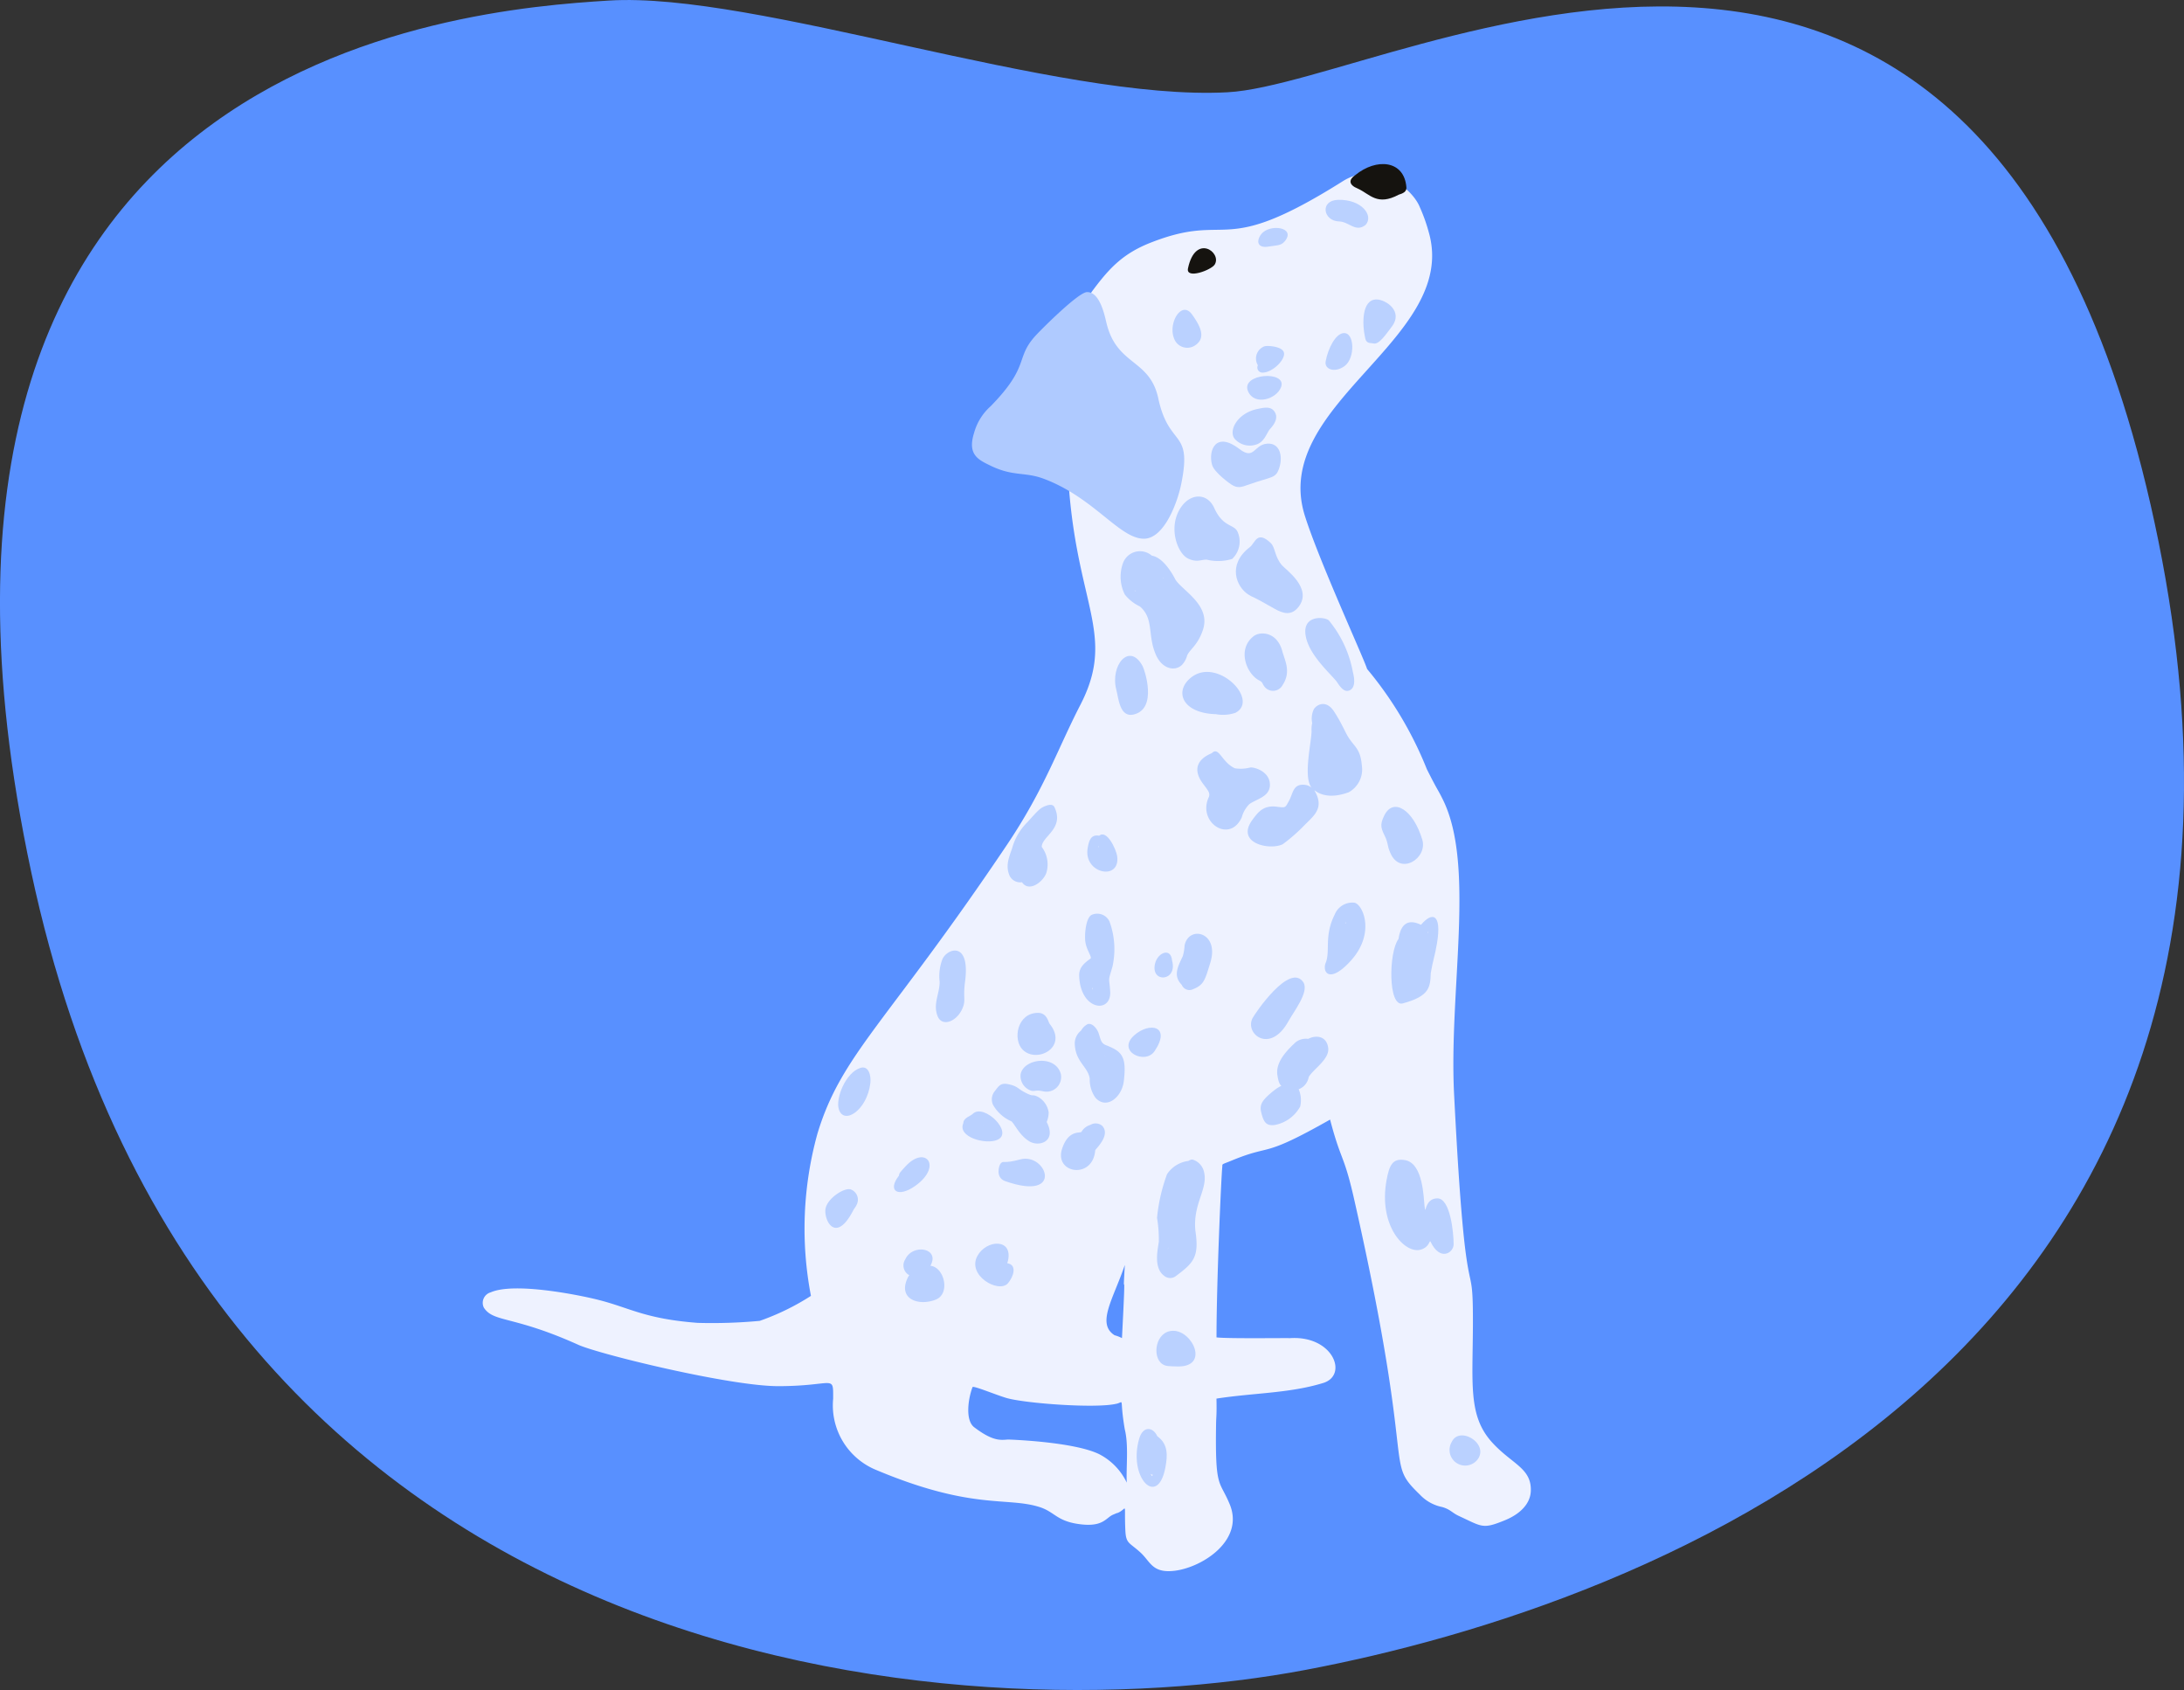 <svg xmlns="http://www.w3.org/2000/svg" width="253.538" height="196.137" viewBox="0 0 253.538 196.137">
  <rect x="0" y="0" width="253.538" height="196.137" fill="#333333" stroke="none"/>
  <g id="그룹_27" data-name="그룹 27" transform="translate(-61.462 -158.467)">
    <g id="그룹_26" data-name="그룹 26" transform="translate(84.519 -84.616)">
      <path id="패스_60" data-name="패스 60" d="M4048.607,3695.951c19.73-1.064,88.921-42.579,108.082,52.16s-59.611,123.48-99,130.931-127.737,2.129-147.962-92.61,50.03-100.06,67.062-101.125S4028.877,3697.016,4048.607,3695.951Z" transform="translate(-3929.163 -3442.159)" fill="#5890ff"/>
    </g>
    <g id="Dalmation_1" data-name="Dalmation 1" transform="translate(-2874.447 -5.826)">
      <path id="Dalmation_1.4" data-name="Dalmation 1.4" d="M3091.793,186.668c-14.336,9.022-12.907,3.492-22.174,7.079-3.276,1.261-4.861,2.94-6.765,5.476-1.8,2.375-2.436,5.337-2.728,8.811-2.13,26.392,6.408,29.212,1.238,39.337-2.652,5.115-4.182,9.806-8.575,16.338-13.934,20.725-19.194,24.253-21.986,33.5a41.337,41.337,0,0,0-.753,18.823,28.169,28.169,0,0,1-5.946,2.9,59.923,59.923,0,0,1-7.2.233c-6.188-.472-7.831-1.741-11.581-2.682-2.137-.54-9.679-2.073-12.445-.863a1.267,1.267,0,0,0-.8,1.776c1.132,1.744,3.369.888,10.962,4.313,2.451,1.1,17.6,4.8,23.2,4.8,6.577,0,6.389-1.438,6.389,1.458a8.1,8.1,0,0,0,5.023,8.281c11.085,4.649,15.113,3.1,18.887,4.276,1.742.535,1.985,1.556,4.354,1.952,2.968.489,3.335-.6,4.142-1.01-.02.007.751-.333.583-.225,1.229-.5.768-1.529.935,2.086.084,1.477.462,1.316,1.73,2.47,1.193,1.071,1.363,2.464,4.02,2.135,3.287-.426,8.091-3.59,6.355-7.733-1.187-2.864-1.7-1.656-1.575-9.344.015-.9.084-.937.044-2.9,4.335-.673,8.451-.606,12.382-1.811,2.97-.9,1.149-5.6-3.954-5.2.613-.048-6.964.075-8.423-.093,0-6.365.541-18.457.667-19.756.045-.438-.177-.242,1.117-.777,4.788-1.98,3.321-.166,11.4-4.746,1.331,5.066,1.6,3.859,2.894,9.69,7.2,31.974,3.3,29.736,7.532,33.837a4.868,4.868,0,0,0,2.59,1.439c.979.283,1.133.671,1.966,1.05,2.714,1.256,2.723,1.544,5.33.479,1.685-.69,2.939-1.859,2.992-3.4.088-2.606-2.112-3.084-4.37-5.494-2.99-3.173-2.352-6.884-2.352-14.229.007-8.665-.8.889-2.167-25.97-.693-12.18,2.519-26.821-1.334-34.565-.634-1.282-.557-.931-1.845-3.5a43,43,0,0,0-6.939-11.632c-.356-1.2-5.584-12.561-7.234-17.815-4.028-12.932,17.9-20.464,14.406-32.832a19.6,19.6,0,0,0-1.045-2.937C3099.846,187.435,3095.679,184.221,3091.793,186.668ZM3065.3,320.6c-2.141-1.356-.142-4.22,1.19-8.161-.323,5.524.227-2.288-.333,8.493A4.425,4.425,0,0,0,3065.3,320.6Zm.23,7.952c.965-.233.311-.814.954,2.974.468,1.859.139,4.457.23,6.18a7.2,7.2,0,0,0-3.18-3.292c-2.972-1.471-10.56-1.713-10.611-1.709-.873.063-1.761.222-3.943-1.443-1.032-.828-.683-3.294-.172-4.641.065-.209,2.773.923,3.939,1.261C3054.838,328.5,3063.149,329.129,3065.531,328.548Z" transform="translate(0 -1.343)" fill="#eef2ff"/>
      <path id="Dalmation_1.3" data-name="Dalmation 1.3" d="M3130.652,216.114c1.354,0,1.922,2.161,2.225,3.485,1.179,5.11,5.044,4.208,6.039,8.848,1.25,5.81,3.97,3.49,2.671,9.907-.458,2.261-2.009,6.384-4.341,6.384-2.819,0-5.776-4.745-11.563-6.935-2.277-.866-3.563-.243-6.235-1.54-1.409-.683-2.706-1.27-1.926-3.77a6.443,6.443,0,0,1,1.934-3.131c4.69-4.791,2.747-5.558,5.31-8.292C3125.524,220.26,3129.677,216.114,3130.652,216.114Z" transform="translate(-68.544 -17.923)" fill="#afcaff"/>
      <g id="Dalmation_1.2" data-name="Dalmation 1.2" transform="translate(3031.719 187.483)">
        <path id="Dalmation_1.2.47" data-name="Dalmation 1.2.47" d="M3171.332,224.75a1.629,1.629,0,0,1-2.521-.836c-.656-1.767.911-4.383,2.111-2.716C3171.83,222.459,3172.6,223.874,3171.332,224.75Z" transform="translate(-3128.351 -207.894)" fill="#bad1ff"/>
        <path id="Dalmation_1.2.46" data-name="Dalmation 1.2.46" d="M3193.69,201.253c-.445.532-1.016.445-1.819.592-1.346.249-1.519-.629-.9-1.431C3191.943,199.159,3195.08,199.593,3193.69,201.253Z" transform="translate(-3140.366 -196.425)" fill="#bad1ff"/>
        <path id="Dalmation_1.2.45" data-name="Dalmation 1.2.45" d="M3209.307,192.489c-2.152.075-1.715,2.472.139,2.508,1.127.019,1.923,1.326,3.066.4C3213.485,194.318,3212.057,192.412,3209.307,192.489Zm-.147,1.244,0,0h0Zm1.839.486v0Z" transform="translate(-3149.79 -192.487)" fill="#bad1ff"/>
        <path id="Dalmation_1.2.44" data-name="Dalmation 1.2.44" d="M3219.075,218c1.037,0,3.18,1.345,1.753,3.183-.649.841-1.456,2.1-2.115,1.921-.286-.078-.8.063-.942-.572C3217.389,220.866,3217.344,218,3219.075,218Z" transform="translate(-3155.088 -206.436)" fill="#bad1ff"/>
        <path id="Dalmation_1.2.43" data-name="Dalmation 1.2.43" d="M3207.869,229.877c.272-1.473,1.125-3.16,2.054-3.257,1.313-.148,1.389,2.909.144,3.818C3208.881,231.306,3207.672,230.786,3207.869,229.877Z" transform="translate(-3149.78 -211.148)" fill="#bad1ff"/>
        <path id="Dalmation_1.2.42" data-name="Dalmation 1.2.42" d="M3191.013,229.968c.311-.123,1.842-.033,2.217.552.5.738-1.15,2.476-2.389,2.489a.589.589,0,0,1-.561-.851A1.514,1.514,0,0,1,3191.013,229.968Z" transform="translate(-3140.064 -212.955)" fill="#bad1ff"/>
        <path id="Dalmation_1.2.41" data-name="Dalmation 1.2.41" d="M3191.729,238.858c-.494,1.417-3.1,2.251-3.848.514C3186.989,237.295,3192.4,236.931,3191.729,238.858Z" transform="translate(-3138.808 -217.152)" fill="#bad1ff"/>
        <path id="Dalmation_1.2.40" data-name="Dalmation 1.2.40" d="M3186.908,245.872c.807-.169,1.677-.39,2.095.452.431.861-.517,1.744-.674,1.952-.348.472-.616,1.409-1.488,1.7a2.35,2.35,0,0,1-2.509-.6C3183.511,248.449,3184.555,246.37,3186.908,245.872Z" transform="translate(-3136.771 -221.591)" fill="#bad1ff"/>
        <path id="Dalmation_1.2.39" data-name="Dalmation 1.2.39" d="M3181.852,255.288c1.615,1.243,1.657-.351,2.955-.605,1.644-.315,2.137,1.329,1.622,2.841-.409,1.195-.837.915-3.6,1.9-.787.281-1.224.433-1.934-.025-.162-.1-2.006-1.4-2.253-2.308C3178.192,255.448,3179.061,253.14,3181.852,255.288Z" transform="translate(-3133.75 -226.35)" fill="#bad1ff"/>
        <path id="Dalmation_1.2.38" data-name="Dalmation 1.2.38" d="M3169.966,269.643c-1.643,2.3-.473,5.45.783,6.031,1.057.5,1.54.077,2.183.13a5.574,5.574,0,0,0,2.921-.09,2.781,2.781,0,0,0,.628-3.154c-.43-.918-1.679-.487-2.707-2.761C3172.984,268.057,3171.1,268.059,3169.966,269.643Zm2.251.2c-.024.005-.017.006-.025,0Z" transform="translate(-3128.625 -234.035)" fill="#bad1ff"/>
        <path id="Dalmation_1.2.37" data-name="Dalmation 1.2.37" d="M3192.179,286.965c-.83,1.089-1.786.832-2.867.209-2.984-1.711-2.285-1.173-2.976-1.612-1.382-.87-2.5-3.469.169-5.506.618-.47.823-1.995,2.42-.478.55.521.428,1.557,1.311,2.587C3190.653,282.656,3193.811,284.825,3192.179,286.965Z" transform="translate(-3137.222 -239.749)" fill="#bad1ff"/>
        <path id="Dalmation_1.2.36" data-name="Dalmation 1.2.36" d="M3159,282.976a2.1,2.1,0,0,0-3.373.911,4.631,4.631,0,0,0,.232,3.6,4.941,4.941,0,0,0,1.747,1.377c1.669,1.432.85,3.335,1.869,5.633.745,1.671,2.222,1.914,3.008,1.161a2.6,2.6,0,0,0,.618-1.123c.325-.706,1.243-1.187,1.833-2.977.958-2.926-2.593-4.635-3.243-5.887C3161.159,284.642,3160.142,283.152,3159,282.976Zm-2.011,4.03a.586.586,0,0,0,.091.029C3157.1,287.134,3157.134,287.159,3156.989,287.006Zm3.267-1.414a.24.24,0,0,0,.032-.051C3160.341,285.624,3160.339,285.6,3160.256,285.593Z" transform="translate(-3121.089 -241.673)" fill="#bad1ff"/>
        <path id="Dalmation_1.2.35" data-name="Dalmation 1.2.35" d="M3172.27,313.974c3.026-2.273,7.88,2.667,5.077,4.153a4.46,4.46,0,0,1-2.252.163C3171.09,318.182,3170.178,315.552,3172.27,313.974Z" transform="translate(-3129.731 -258.593)" fill="#bad1ff"/>
        <path id="Dalmation_1.2.34" data-name="Dalmation 1.2.34" d="M3188.21,303.83c.7-.528,2.671-.538,3.29,1.754.3,1.117,1.053,2.394.039,3.938a1.253,1.253,0,0,1-2.153.117c-.258-.358-.128-.421-.588-.664C3187.345,308.222,3186.2,305.338,3188.21,303.83Z" transform="translate(-3138.452 -253.21)" fill="#bad1ff"/>
        <path id="Dalmation_1.2.33" data-name="Dalmation 1.2.33" d="M3154.091,313.209c-.742-2.85,1.531-5.576,3.054-2.75.22.408,1.771,4.95-1.045,5.618C3154.481,316.458,3154.347,314.178,3154.091,313.209Z" transform="translate(-3120.308 -256.341)" fill="#bad1ff"/>
        <path id="Dalmation_1.2.32" data-name="Dalmation 1.2.32" d="M3202.7,301.584c.341,2.179,2.61,4.182,3.568,5.325.271.367.767,1.295,1.42,1.108.821-.237.717-1.34.5-2.161a13.121,13.121,0,0,0-2.773-5.976C3205.044,299.448,3202.315,299.134,3202.7,301.584Zm3.112,3.812.021.027Z" transform="translate(-3146.944 -251.046)" fill="#bad1ff"/>
        <path id="Dalmation_1.2.31" data-name="Dalmation 1.2.31" d="M3169.15,446.5c-.31-3.166,1.5-4.847,1-6.835a1.92,1.92,0,0,0-1.357-1.433.9.9,0,0,0-.444.166,3.5,3.5,0,0,0-2.49,1.539A20.147,20.147,0,0,0,3164.7,445a15.526,15.526,0,0,1,.207,2.769c-.113.881-.646,3.034.617,3.96a1.081,1.081,0,0,0,1.327.057C3168.948,450.228,3169.611,449.545,3169.15,446.5Zm-3.174,2.078c-.033.111-.033.127.006-.1C3166,448.48,3165.993,448.466,3165.976,448.573Z" transform="translate(-3126.19 -326.854)" fill="#bad1ff"/>
        <path id="Dalmation_1.2.30" data-name="Dalmation 1.2.30" d="M3165.23,485.972c-1.251-.828-.821-3.869,1.26-3.869,2.251,0,4.235,4.239.462,4.138C3166.025,486.213,3165.628,486.237,3165.23,485.972Z" transform="translate(-3126.095 -350.845)" fill="#bad1ff"/>
        <path id="Dalmation_1.2.29" data-name="Dalmation 1.2.29" d="M3158.018,405.39c1.775-1.616,4.384-1.141,2.382,1.822C3159.318,408.809,3155.994,407.232,3158.018,405.39Z" transform="translate(-3122.184 -308.399)" fill="#bad1ff"/>
        <path id="Dalmation_1.2.28" data-name="Dalmation 1.2.28" d="M3171.652,386.871a.953.953,0,0,1-1.313-.5c-1.058-1.07-.437-2.151.116-3.328a5.444,5.444,0,0,0,.207-1.236c.462-2.387,4.089-1.59,2.991,1.982C3173.04,385.778,3172.925,386.368,3171.652,386.871Z" transform="translate(-3128.956 -295.26)" fill="#bad1ff"/>
        <path id="Dalmation_1.2.27" data-name="Dalmation 1.2.27" d="M3166.081,386.182c.685,2.463-2.563,2.656-1.965.312C3164.444,385.234,3165.953,384.642,3166.081,386.182Z" transform="translate(-3125.828 -297.893)" fill="#bad1ff"/>
        <path id="Dalmation_1.2.26" data-name="Dalmation 1.2.26" d="M3145.469,378.549c.145.973.8,1.757.6,1.934-.751.535-1.338,1.04-1.318,1.97.109,4.068,3.758,4.468,3.6,1.835-.112-1.748-.292-1,.263-2.858a9.373,9.373,0,0,0-.335-5.231,1.566,1.566,0,0,0-2.126-.766C3145.481,375.872,3145.362,377.839,3145.469,378.549Zm.824,5.338c.021.24.044.258-.015.129S3146.228,383.924,3146.292,383.887Z" transform="translate(-3115.281 -292.422)" fill="#bad1ff"/>
        <path id="Dalmation_1.2.25" data-name="Dalmation 1.2.25" d="M3149.316,410.167c.361-2.978-.271-3.482-2.145-4.215-.516-.247-.533-.621-.775-1.35-.182-.546-.738-1.212-1.258-1.07a1.85,1.85,0,0,0-.785.762,1.894,1.894,0,0,0-.723,1.671c.128,2,1.544,2.543,1.732,3.908a3.656,3.656,0,0,0,.654,2.2C3147.272,413.5,3149.083,412.064,3149.316,410.167Zm-2.189-2.983c.045.02.04.007.016.05C3147.116,407.173,3147.113,407.178,3147.127,407.184Z" transform="translate(-3114.665 -307.873)" fill="#bad1ff"/>
        <path id="Dalmation_1.2.24" data-name="Dalmation 1.2.24" d="M3210.634,379.234c2.949-3.2,1.472-6.583.472-6.79a2.206,2.206,0,0,0-2.292,1.379c-1.225,2.446-.519,4.13-1.009,5.513C3207.307,380.411,3208.125,381.964,3210.634,379.234Zm-.394-4.923-.149.392c.01-.021.009-.048.01.116C3210.015,374.881,3210,374.946,3210.091,374.7Z" transform="translate(-3149.681 -290.869)" fill="#bad1ff"/>
        <path id="Dalmation_1.2.23" data-name="Dalmation 1.2.23" d="M3227.2,448.737c1.1-.3,1.037-1.218,1.171-.933,1.094,2.32,2.679,1.306,2.679.3,0-1.357-.383-5.329-1.89-5.329-1.6,0-1.3,2.281-1.489.871-.109-.813-.122-4.922-2.249-5.306-1.489-.272-1.849.651-2.158,2.317C3222.29,445.99,3225.391,449.222,3227.2,448.737Zm.138-3.076c.008.062.014.112.006.05C3227.346,445.694,3227.344,445.678,3227.342,445.661Zm-1.986.724.015-.02Zm-1.58-2.183.025.06Z" transform="translate(-3158.11 -326.888)" fill="#bad1ff"/>
        <path id="Dalmation_1.2.22" data-name="Dalmation 1.2.22" d="M3239.878,509.647c.874-1.868,4.235.12,3.069,1.937A1.815,1.815,0,0,1,3239.878,509.647Z" transform="translate(-3167.152 -365.496)" fill="#bad1ff"/>
        <path id="Dalmation_1.2.21" data-name="Dalmation 1.2.21" d="M3162.811,511.7c.248-1.336.343-2.693-.943-3.608-.495-1.093-1.659-1.23-2.1.28C3158.448,512.879,3161.917,516.48,3162.811,511.7Zm-1.592,1.046,0,0Zm-.072-.249c.205.117.255.009.138.187-.034.039-.022.043-.078-.021C3161.023,512.386,3161.1,512.465,3161.148,512.495Z" transform="translate(-3123.329 -364.597)" fill="#bad1ff"/>
        <path id="Dalmation_1.2.20" data-name="Dalmation 1.2.20" d="M3099.975,462.417c.854-1.851,4.076-1.3,2.906.761,1.615.15,2.35,3.221.643,3.92-1.894.77-4.359.027-3.354-2.352.278-.656.356-.39.067-.6A1.292,1.292,0,0,1,3099.975,462.417Z" transform="translate(-3090.684 -339.465)" fill="#bad1ff"/>
        <path id="Dalmation_1.2.19" data-name="Dalmation 1.2.19" d="M3118.377,461.21c1.044-1.9,4.115-2.067,3.558.522-.077.365-.187.29.052.356.972.256.6,1.523-.073,2.306C3120.838,465.586,3117.138,463.484,3118.377,461.21Z" transform="translate(-3100.722 -338.641)" fill="#bad1ff"/>
        <path id="Dalmation_1.2.18" data-name="Dalmation 1.2.18" d="M3099.781,440.983c3.2-2.281,1.181-4.783-1.133-2.265-.641.7-.753.808-.761,1.075C3096.492,441.572,3097.774,442.413,3099.781,440.983Zm.478-2.305,0,.005Z" transform="translate(-3089.335 -326.547)" fill="#bad1ff"/>
        <path id="Dalmation_1.2.17" data-name="Dalmation 1.2.17" d="M3079.743,448.13c.194-1.2,2.113-2.469,2.9-2.277a1.271,1.271,0,0,1,.7,1.827c-.084.2-.275.42-.356.577C3080.915,452.281,3079.545,449.408,3079.743,448.13Z" transform="translate(-3079.724 -331.013)" fill="#bad1ff"/>
        <path id="Dalmation_1.2.16" data-name="Dalmation 1.2.16" d="M3083.094,419.535c-.414-1.265.8-4.3,2.521-4.818.91-.279,1.248.845,1.133,1.791C3086.356,419.666,3083.677,421.374,3083.094,419.535Z" transform="translate(-3081.522 -313.976)" fill="#bad1ff"/>
        <path id="Dalmation_1.2.15" data-name="Dalmation 1.2.15" d="M3108.241,392.335c-.555-1.41.238-2.579.241-3.965a5.536,5.536,0,0,1,.324-2.645c.563-1.255,3.271-2.147,2.619,2.659-.226,1.761.068,2.011-.2,2.814C3110.641,392.936,3108.773,393.7,3108.241,392.335Z" transform="translate(-3095.209 -297.603)" fill="#bad1ff"/>
        <path id="Dalmation_1.2.14" data-name="Dalmation 1.2.14" d="M3129.568,404.978c1.645,1.619,5.335-.312,3.095-3.043-.123-.149-.27-1.248-1.325-1.248C3128.905,400.687,3128.368,403.8,3129.568,404.978Zm1.658-2.765c.008.006.009,0,0,.005Z" transform="translate(-3106.642 -306.328)" fill="#bad1ff"/>
        <path id="Dalmation_1.2.13" data-name="Dalmation 1.2.13" d="M3132.4,416.519c-.962-.213-.926.015-1.438-.078a1.8,1.8,0,0,1-1.25-1.882c.3-1.843,4.04-2.361,4.671-.069A1.7,1.7,0,0,1,3132.4,416.519Z" transform="translate(-3107.044 -313.042)" fill="#bad1ff"/>
        <path id="Dalmation_1.2.12" data-name="Dalmation 1.2.12" d="M3126.708,425.519c-1.139-.7-1.666-1.959-2.061-2.311a4.513,4.513,0,0,1-2.141-1.921,1.5,1.5,0,0,1,.22-1.6c.5-.661.7-.977,1.632-.772.991.216,1,.485,1.8.91,1.2.64.785.15,1.567.541a2.476,2.476,0,0,1,1.24,1.8,2.821,2.821,0,0,1-.23,1.117C3129.937,425.579,3127.829,426.216,3126.708,425.519Z" transform="translate(-3103.038 -316.258)" fill="#bad1ff"/>
        <path id="Dalmation_1.2.11" data-name="Dalmation 1.2.11" d="M3118.871,429.248c2.041-.816-1.532-4.307-2.813-3.034-.282.282-1.077.442-1.1,1.088C3114.256,428.911,3117.521,429.8,3118.871,429.248Zm-1.621-1.644c.017,0,.011,0,.029.027Z" transform="translate(-3098.938 -320.135)" fill="#bad1ff"/>
        <path id="Dalmation_1.2.10" data-name="Dalmation 1.2.10" d="M3144.063,432.125c.035-.172,1.822-1.739.82-2.836a1.167,1.167,0,0,0-1.382-.115,1.733,1.733,0,0,0-1.045.822c-.261.144-1.522-.2-2.23,1.915C3139.241,434.817,3143.783,435.554,3144.063,432.125Zm-.186-1.823.011,0Z" transform="translate(-3112.73 -321.809)" fill="#bad1ff"/>
        <path id="Dalmation_1.2.9" data-name="Dalmation 1.2.9" d="M3124.852,440.636c-1.147-.405-.716-1.84-.5-2.06.375-.374.239.1,2.246-.453C3129.669,437.283,3131.777,443.082,3124.852,440.636Z" transform="translate(-3103.983 -326.752)" fill="#bad1ff"/>
        <path id="Dalmation_1.2.8" data-name="Dalmation 1.2.8" d="M3192.426,413.33c1.878-1.584,1.059.006.776-1.947-.306-1.423.837-2.757,1.887-3.744a1.9,1.9,0,0,1,1.661-.59c.954-.489,2.159-.319,2.329,1.063.16,1.328-1.812,2.509-2.266,3.376a1.839,1.839,0,0,1-1.163,1.408,3.216,3.216,0,0,1,.175,2.007,4.271,4.271,0,0,1-2.922,2.134c-1.049.153-1.335-.361-1.605-1.481C3191.1,414.747,3191.356,414.234,3192.426,413.33Z" transform="translate(-3140.698 -309.67)" fill="#bad1ff"/>
        <path id="Dalmation_1.2.7" data-name="Dalmation 1.2.7" d="M3193.083,396.758c.708-1.27,2.376-3.361,1.792-4.505-1.56-2.507-5.672,3.594-5.936,4.106C3188,398.178,3190.96,400.564,3193.083,396.758Zm-3.179.286,0,.009Zm-.006.073c.006-.024,0-.015,0,.006Zm0-.037c0-.008,0-.016,0-.024Z" transform="translate(-3139.343 -301.387)" fill="#bad1ff"/>
        <path id="Dalmation_1.2.6" data-name="Dalmation 1.2.6" d="M3130.383,352.306a3.374,3.374,0,0,1,.553,2.951c-.32,1.062-2.024,2.384-2.846,1.146a1.369,1.369,0,0,1-1.442-.759c-.466-1.085-.134-1.988.288-3.152a6.756,6.756,0,0,1,1.812-3.086c1.2-1.338,1.45-1.609,2.029-1.835.349-.138.89-.3,1.089.133C3133.033,350.209,3130.383,351.066,3130.383,352.306Z" transform="translate(-3105.258 -277.205)" fill="#bad1ff"/>
        <path id="Dalmation_1.2.5" data-name="Dalmation 1.2.5" d="M3148.215,355.147c-.991-.184-1.2.6-1.342,1.436-.518,2.978,3.83,3.858,3.422.931C3150.185,356.745,3149.105,354.395,3148.215,355.147Zm-.127,1.332c.029-.135.01-.136.093-.051C3148.186,356.437,3148.191,356.423,3148.087,356.479Z" transform="translate(-3116.416 -281.347)" fill="#bad1ff"/>
        <path id="Dalmation_1.2.4" data-name="Dalmation 1.2.4" d="M3176.354,339.022c.152-.437-.007-.655-.576-1.409-2.115-2.684.846-3.608.923-3.685.834-.829,1.13,1.051,2.673,1.759a4.318,4.318,0,0,0,1.781-.089c.572-.062,2.35.527,2.286,2.079-.054,1.322-1.529,1.566-2.377,2.163a3.434,3.434,0,0,0-.891,1.548C3178.743,344.481,3174.978,341.924,3176.354,339.022Z" transform="translate(-3131.83 -269.712)" fill="#bad1ff"/>
        <path id="Dalmation_1.2.3" data-name="Dalmation 1.2.3" d="M3188.492,335c.637-.851,1.242-1.674,2.773-1.484,1.09.134.99.148,1.463-.716.442-.807.443-1.836,1.6-1.836.909,0,1.188.629.927.229-.867-1.316.068-5.221.077-6.442a3.524,3.524,0,0,1,.072-.945,2.512,2.512,0,0,1,.2-1.62c.357-.553,1.437-1.09,2.327.262s1.321,2.466,1.682,3.023c.75,1.162,1.393,1.334,1.559,3.29a3.022,3.022,0,0,1-1.521,3.076c-3.4,1.255-4.35-.92-3.855.031.98,1.893-.256,2.738-1.334,3.841a20.055,20.055,0,0,1-2.479,2.162C3190.455,338.616,3186.433,337.753,3188.492,335Z" transform="translate(-3138.883 -263.082)" fill="#bad1ff"/>
        <path id="Dalmation_1.2.2" data-name="Dalmation 1.2.2" d="M3222.508,348.9c1.064-2.086,3.365-.6,4.395,2.85.646,2.155-2.584,4.226-3.718,1.516-.371-.867-.2-.862-.514-1.682C3222.165,350.488,3221.88,350.125,3222.508,348.9Z" transform="translate(-3157.6 -277.486)" fill="#bad1ff"/>
        <path id="Dalmation_1.2.1" data-name="Dalmation 1.2.1" d="M3228.151,377.04c-1.542-.737-2.361-.069-2.611,1.642-1.155,1.512-1.223,7.944.49,7.483,3.1-.836,3.2-1.869,3.252-3.511.227-1.419.475-1.958.721-3.452C3230.6,375.633,3229.387,375.56,3228.151,377.04Zm.069.024h0Zm.774.89c-.023,0-.059.005-.093.009C3229.027,377.831,3229.011,377.8,3228.994,377.954Z" transform="translate(-3158.997 -292.902)" fill="#bad1ff"/>
      </g>
      <g id="Dalmation_1.1" data-name="Dalmation 1.1" transform="translate(3071.613 183.335)">
        <path id="Dalmation_1.1.3" data-name="Dalmation 1.1.3" d="M3214.792,184.622c-.752.509-.795,1.12.316,1.564,1.41.644,2.223,2.044,4.745.7.462-.14.929-.334.885-.849C3220.494,182.874,3217.26,182.6,3214.792,184.622Zm1.16-.8.064-.027Z" transform="translate(-3193.174 -183.335)" fill="#15130f"/>
        <path id="Dalmation_1.1.2" data-name="Dalmation 1.1.2" d="M3172.6,207.222c.858-4.083,3.956-1.86,3.11-.452C3175.318,207.423,3172.327,208.528,3172.6,207.222Z" transform="translate(-3170.392 -195.119)" fill="#15130f"/>
      </g>
    </g>
  </g>
</svg>
